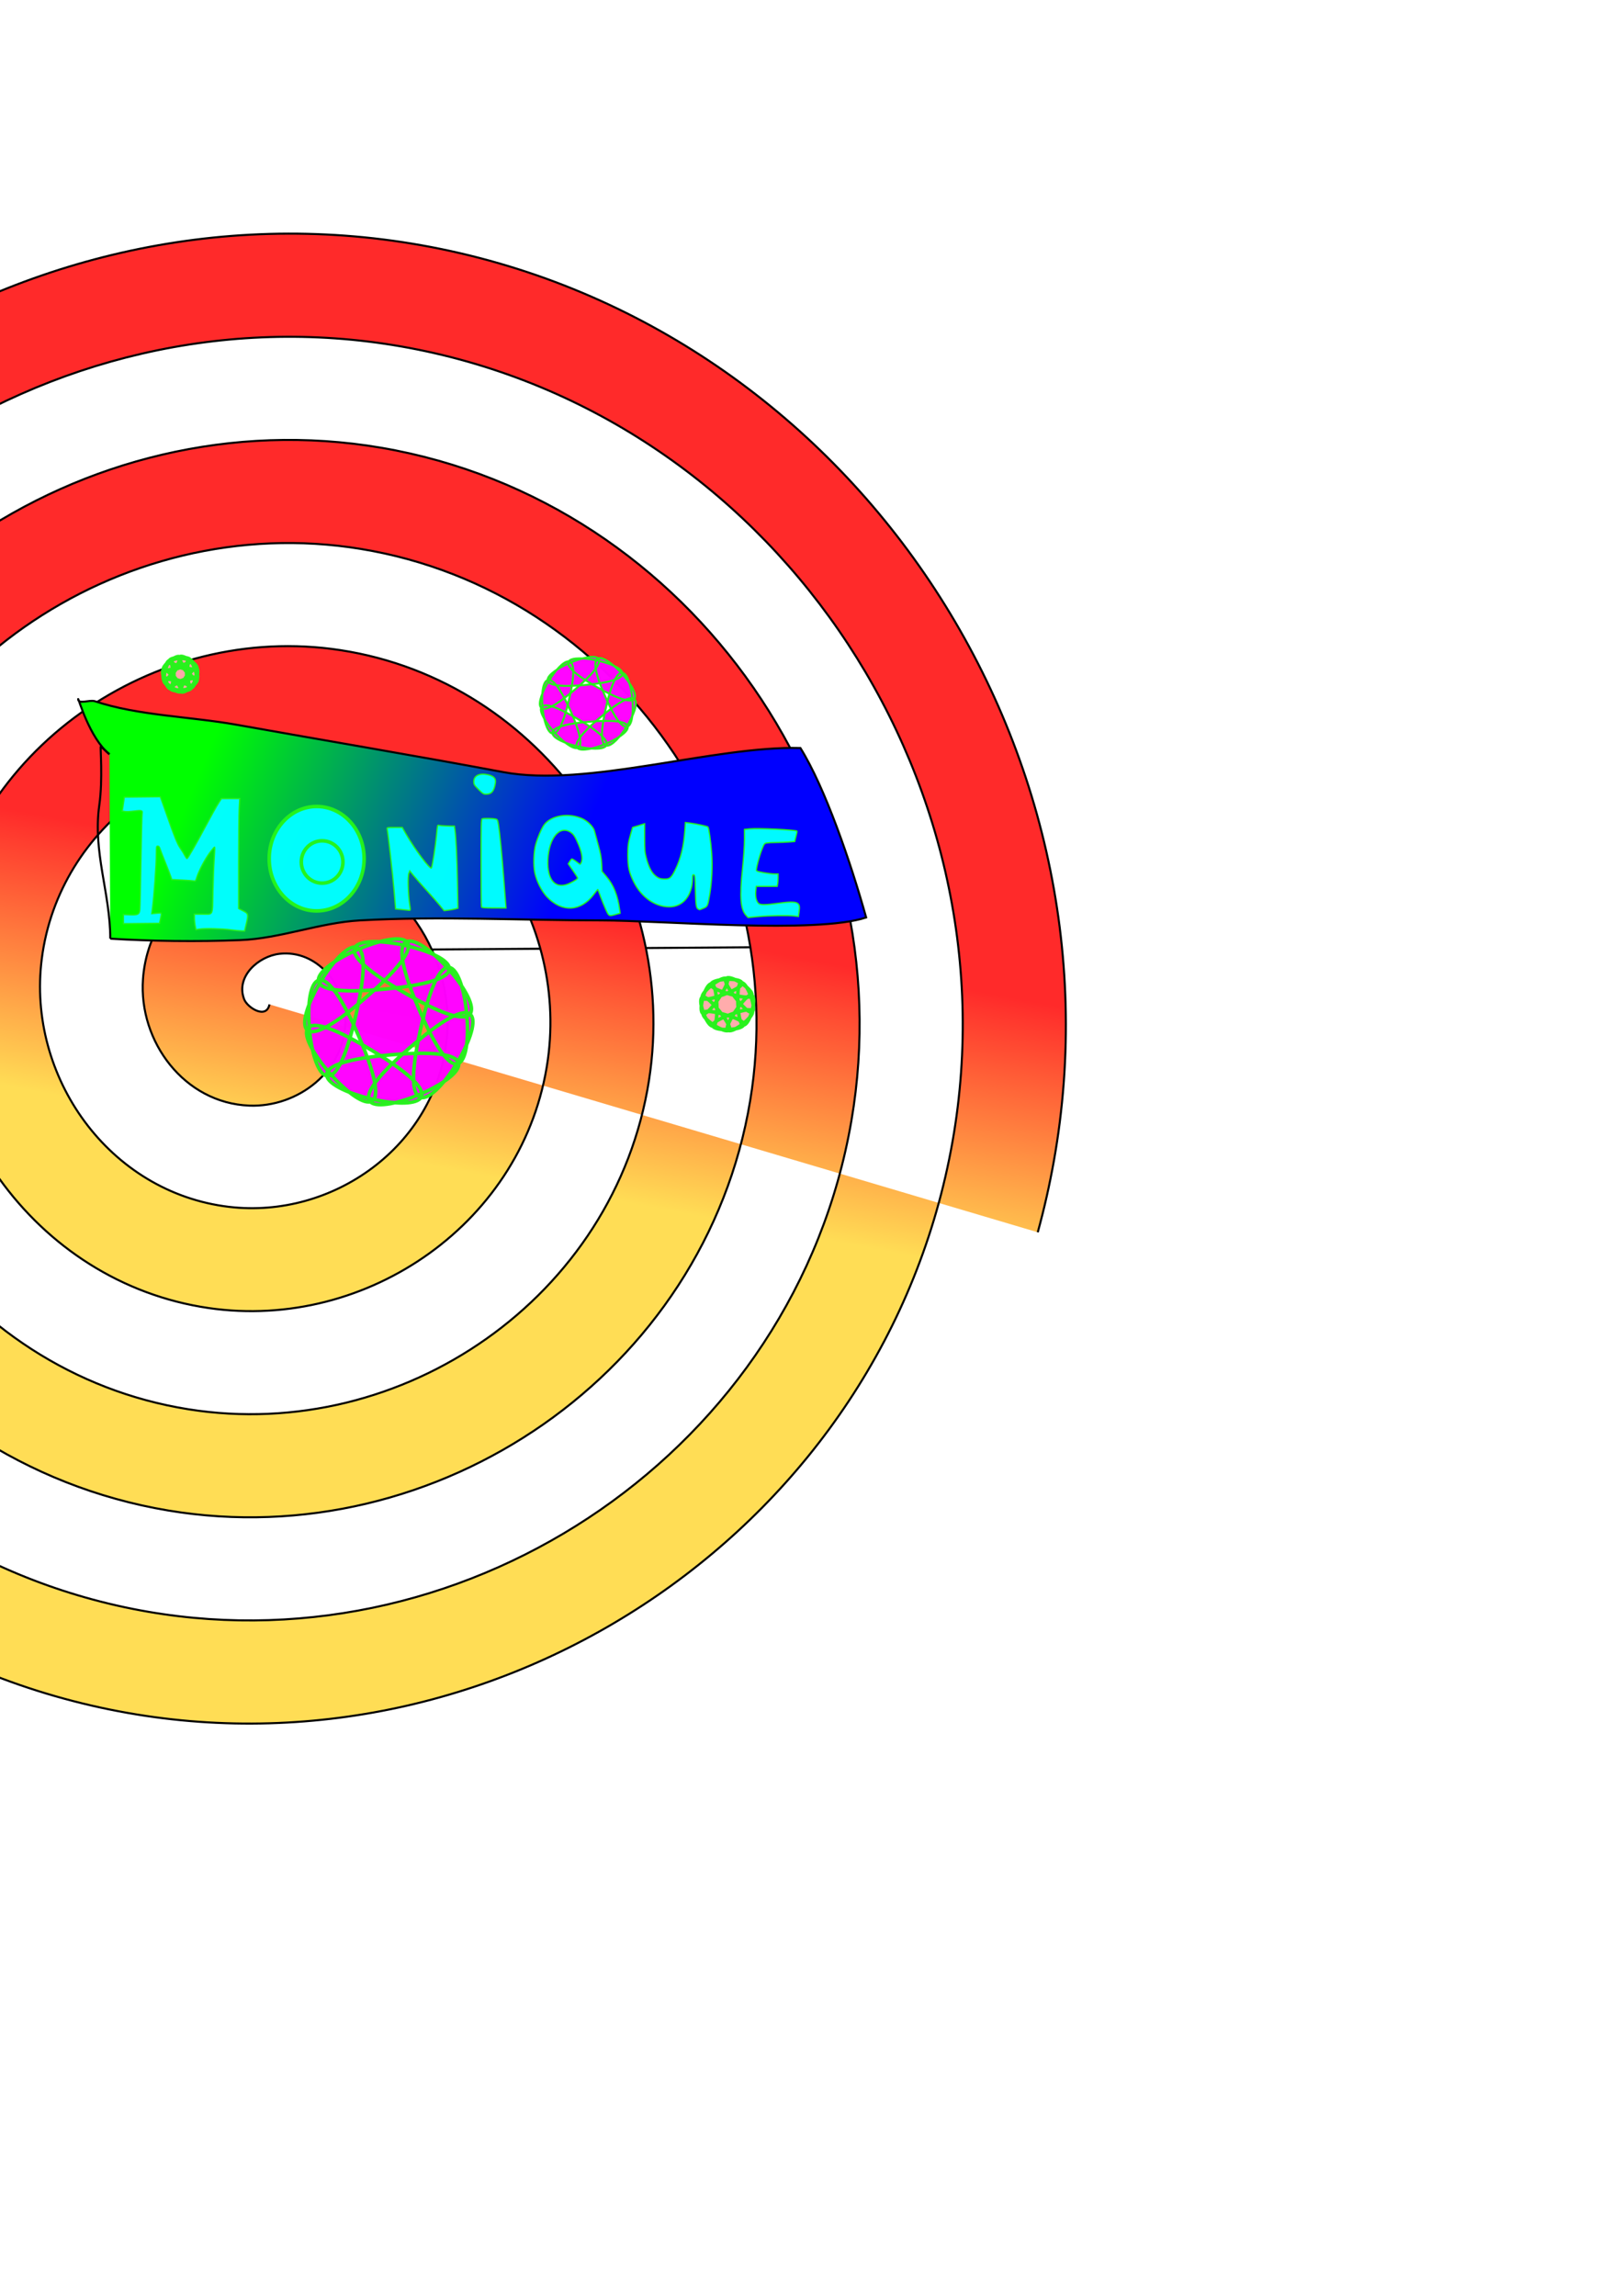 <?xml version="1.0" encoding="UTF-8" standalone="no"?>
<!-- Created with Inkscape (http://www.inkscape.org/) -->

<svg
   xmlns:dc="http://purl.org/dc/elements/1.1/"
   xmlns:cc="http://creativecommons.org/ns#"
   xmlns:rdf="http://www.w3.org/1999/02/22-rdf-syntax-ns#"
   xmlns:svg="http://www.w3.org/2000/svg"
   xmlns="http://www.w3.org/2000/svg"
   xmlns:xlink="http://www.w3.org/1999/xlink"
   xmlns:sodipodi="http://sodipodi.sourceforge.net/DTD/sodipodi-0.dtd"
   xmlns:inkscape="http://www.inkscape.org/namespaces/inkscape"
   width="210mm"
   height="297mm"
   viewBox="0 0 210 297"
   version="1.1"
   id="svg8"
   inkscape:version="0.92.2 5c3e80d, 2017-08-06"
   sodipodi:docname="FaviconMoniqueDacanay2.svg">
  <defs
     id="defs2">
    <linearGradient
       inkscape:collect="always"
       id="linearGradient1363">
      <stop
         style="stop-color:#00ff00;stop-opacity:1;"
         offset="0"
         id="stop1359" />
      <stop
         style="stop-color:#0000ff;stop-opacity:1"
         offset="1"
         id="stop1361" />
    </linearGradient>
    <linearGradient
       inkscape:collect="always"
       id="linearGradient1334">
      <stop
         style="stop-color:#ffdd55;stop-opacity:1;"
         offset="0"
         id="stop1330" />
      <stop
         style="stop-color:#ff2a2a;stop-opacity:1"
         offset="1"
         id="stop1332" />
    </linearGradient>
    <inkscape:path-effect
       effect="spiro"
       id="path-effect1000"
       is_visible="true" />
    <linearGradient
       inkscape:collect="always"
       xlink:href="#linearGradient1334"
       id="linearGradient1336"
       x1="25.419"
       y1="136.738"
       x2="31.939"
       y2="102.059"
       gradientUnits="userSpaceOnUse"
       gradientTransform="translate(15.781,11.339)" />
    <linearGradient
       inkscape:collect="always"
       xlink:href="#linearGradient1363"
       id="linearGradient1365"
       x1="28.598"
       y1="103.147"
       x2="74.007"
       y2="121.985"
       gradientUnits="userSpaceOnUse"
       gradientTransform="translate(-1.89,-5.386)" />
  </defs>
  <sodipodi:namedview
     id="base"
     pagecolor="#ffffff"
     bordercolor="#666666"
     borderopacity="1.0"
     inkscape:pageopacity="0.0"
     inkscape:pageshadow="2"
     inkscape:zoom="2.8"
     inkscape:cx="309.53807"
     inkscape:cy="684.18228"
     inkscape:document-units="mm"
     inkscape:current-layer="layer1"
     showgrid="false"
     inkscape:window-width="1920"
     inkscape:window-height="955"
     inkscape:window-x="78"
     inkscape:window-y="260"
     inkscape:window-maximized="0" />
  <g
     inkscape:label="Layer 1"
     inkscape:groupmode="layer"
     id="layer1">
    <path
       style="fill:none;stroke:#000000;stroke-width:0.265px;stroke-linecap:butt;stroke-linejoin:miter;stroke-opacity:1"
       d="m 54.24,116.705 c 0,-1.776 -0.626,-7.49 -1.134,-11.056 1.016,0.479 1.553,0.174 2.268,0.095 1.577,2.998 2.91,4.498 3.591,5.292 0.486,-2.209 0.733,-4.934 0.661,-5.575 1.704,0.396 1.431,0.343 2.551,0.095 0.448,2.266 0.472,9.049 0.472,11.056 -1.359,0.325 -1.305,0.283 -2.079,0.283 -1.108,-1.531 -3.266,-3.598 -4.252,-4.914 -0.328,1.004 0.111,4.136 0.283,4.914 -0.819,0.005 -1.462,-0.089 -2.362,-0.189 z"
       id="path1012"
       inkscape:connector-curvature="0"
       inkscape:export-xdpi="96"
       inkscape:export-ydpi="96" />
    <path
       style="fill:none;stroke:#000000;stroke-width:0.265px;stroke-linecap:butt;stroke-linejoin:miter;stroke-opacity:1"
       d="m 65.295,104.894 c -0.05,5.002 -0.011,10.861 0.095,11.812 1.036,-0.397 2.719,-0.086 3.496,1e-5"
       id="path1014"
       inkscape:connector-curvature="0"
       inkscape:export-xdpi="96"
       inkscape:export-ydpi="96" />
    <path
       style="fill:none;stroke:#000000;stroke-width:0.265px;stroke-linecap:butt;stroke-linejoin:miter;stroke-opacity:1"
       d="M 68.886,116.705 C 68.627,112.203 68.055,105.707 67.752,104.799"
       id="path1016"
       inkscape:connector-curvature="0"
       inkscape:export-xdpi="96"
       inkscape:export-ydpi="96" />
    <path
       style="fill:none;stroke:#000000;stroke-width:0.265px;stroke-linecap:butt;stroke-linejoin:miter;stroke-opacity:1"
       d="m 65.295,104.894 c 0.505,-0.437 1.449,-0.206 2.457,-0.095"
       id="path1018"
       inkscape:connector-curvature="0"
       inkscape:export-xdpi="96"
       inkscape:export-ydpi="96" />
    <path
       style="fill:none;stroke:#000000;stroke-width:0.265px;stroke-linecap:butt;stroke-linejoin:miter;stroke-opacity:1"
       d="m 64.728,100.83 c 0.937,1.463 1.765,1.255 2.457,0.661 0.884,-2.279 -0.031,-2.285 -1.228,-2.551 -2.235,-0.019 -1.598,1.677 -1.228,2.268"
       id="path1020"
       inkscape:connector-curvature="0"
       inkscape:export-xdpi="96"
       inkscape:export-ydpi="96" />
    <path
       style="fill:none;stroke:#000000;stroke-width:0.265px;stroke-linecap:butt;stroke-linejoin:miter;stroke-opacity:1"
       d="m 80.32,106.311 c -1.308,-2.663 -5.747,-2.502 -6.898,-0.661 -4.434,7.703 3.299,14.754 7.087,8.693 0.59,1.714 0.973,2.508 1.417,3.307 1.115,-0.157 1.533,-0.398 1.701,-0.472 -0.366,-3.529 -1.211,-4.232 -2.362,-5.575 0.09,-2.74 -0.743,-3.475 -0.945,-5.292 z"
       id="path1024"
       inkscape:connector-curvature="0"
       inkscape:export-xdpi="96"
       inkscape:export-ydpi="96" />
    <path
       style="fill:none;stroke:#000000;stroke-width:0.265px;stroke-linecap:butt;stroke-linejoin:miter;stroke-opacity:1"
       d="m 77.391,107.161 c -3.386,-3.535 -5.073,9.474 0.378,5.386 -0.698,-1.051 -0.84,-1.278 -1.228,-1.795 0.34,-0.72 0.424,-0.605 0.661,-0.945 0.57,0.351 0.7,0.509 1.039,0.756 0.435,-0.792 -0.283,-2.266 -0.85,-3.402 z"
       id="path1026"
       inkscape:connector-curvature="0"
       inkscape:export-xdpi="96"
       inkscape:export-ydpi="96" />
    <path
       style="fill:none;stroke:#000000;stroke-width:0.265px;stroke-linecap:butt;stroke-linejoin:miter;stroke-opacity:1"
       d="m 84.95,105.839 c -3.689,10.109 8.032,14.477 8.032,6.615 0,-0.913 0,1.827 0,2.74 0,2.205 1.009,1.685 1.89,1.134 0.924,-3.713 0.768,-7.552 0.094,-10.583 -2.134,-0.443 -2.303,-0.455 -3.307,-0.567 0.122,4.231 -1.436,6.822 -1.89,7.276 -2.894,0.907 -3.402,-4.631 -2.835,-7.182 -0.581,0.145 -1.049,0.359 -1.984,0.567 z"
       id="path1028"
       inkscape:connector-curvature="0"
       inkscape:export-xdpi="96"
       inkscape:export-ydpi="96" />
    <path
       style="fill:none;stroke:#000000;stroke-width:0.265px;stroke-linecap:butt;stroke-linejoin:miter;stroke-opacity:1"
       d="m 99.313,106.122 c 0.488,4.121 -1.695,9.779 0.567,11.717 2.417,-0.197 4.822,-0.514 6.709,-0.095"
       id="path1030"
       inkscape:connector-curvature="0"
       inkscape:export-xdpi="96"
       inkscape:export-ydpi="96" />
    <path
       style="fill:none;stroke:#000000;stroke-width:0.265px;stroke-linecap:butt;stroke-linejoin:miter;stroke-opacity:1"
       d="m 99.313,106.122 c 2.197,-0.321 6.044,0.052 7.276,0.189 -0.278,0.994 -0.36,1.362 -0.472,1.701 -1.95,0.181 -3.339,0.13 -3.874,0.189 -0.68,1.494 -0.783,2.153 -1.039,3.307 1.691,0.462 1.781,0.261 2.835,0.378 0.048,1.219 -0.068,1.439 -0.189,1.984 -0.827,-0.151 -2.098,-0.095 -2.646,-0.095 -0.382,2.909 0.804,1.996 3.213,1.795 3.3,-0.523 2.298,1.055 2.173,2.173"
       id="path1043"
       inkscape:connector-curvature="0"
       inkscape:export-xdpi="96"
       inkscape:export-ydpi="96" />
    <path
       style="fill:none;stroke:#000000;stroke-width:0.265px;stroke-linecap:butt;stroke-linejoin:miter;stroke-opacity:1"
       d="m 21.545,103.949 c -0.329,4.275 0.059,9.2 -0.378,13.135"
       id="path1218"
       inkscape:connector-curvature="0"
       inkscape:export-xdpi="96"
       inkscape:export-ydpi="96" />
    <path
       style="fill:none;stroke:#000000;stroke-width:0.265px;stroke-linecap:butt;stroke-linejoin:miter;stroke-opacity:1"
       d="m 21.545,103.949 c -1.782,0.366 -2.32,0.131 -2.646,0.095 0.247,-0.904 0.283,-1.7 0.283,-2.079 2.867,-0.103 4.099,0.007 5.008,-0.095 1.094,3.223 1.964,5.628 2.362,6.426 0.708,0.887 0.612,0.98 0.945,1.512 2.075,-3.367 3.298,-6.415 4.441,-7.749 0.871,0.155 2.499,0.095 2.551,0.095 -0.331,5.355 -0.189,13.399 -0.189,14.269"
       id="path1220"
       inkscape:connector-curvature="0"
       inkscape:export-xdpi="96"
       inkscape:export-ydpi="96" />
    <path
       style="fill:none;stroke:#000000;stroke-width:0.265px;stroke-linecap:butt;stroke-linejoin:miter;stroke-opacity:1"
       d="m 21.167,117.083 c -1.524,0.192 -1.447,0.046 -2.079,-0.095 1e-6,0.526 1e-6,1.038 1e-6,1.606 1.462,-0.024 3.898,0 4.252,0 0.796,0 0.54,0 0.756,0 0.124,-0.861 0.316,-1.42 0.378,-1.701 -0.741,-0.036 -0.879,0.063 -1.323,0.095 0.384,-3.033 0.567,-5.941 0.567,-8.504 0.409,1.303 1.195,2.923 1.701,4.441"
       id="path1222"
       inkscape:connector-curvature="0"
       inkscape:export-xdpi="96"
       inkscape:export-ydpi="96" />
    <path
       style="fill:none;stroke:#000000;stroke-width:0.265px;stroke-linecap:butt;stroke-linejoin:miter;stroke-opacity:1"
       d="m 25.419,112.926 c 1.955,-0.057 2.022,0.189 3.307,0.189 0.61,-1.907 1.148,-2.791 2.173,-4.158 -0.193,2.604 -0.283,6.255 -0.283,8.032 -0.952,0.15 -1.614,0.095 -2.362,0.095 -0.099,0.931 0.223,2.059 0.283,2.362 2.241,-0.568 5.686,0.189 6.52,0.189 0.417,-2.19 1.177,-2.618 -0.756,-3.213"
       id="path1242"
       inkscape:connector-curvature="0"
       inkscape:export-xdpi="96"
       inkscape:export-ydpi="96" />
    <path
       style="fill:none;stroke:#000000;stroke-width:0.265px;stroke-linecap:butt;stroke-linejoin:miter;stroke-opacity:1"
       d="m 39.782,122.942 67.847,-0.472"
       id="path1244"
       inkscape:connector-curvature="0"
       inkscape:export-xdpi="96"
       inkscape:export-ydpi="96" />
    <path
       style="fill:none;stroke:#000000;stroke-width:0.265px;stroke-linecap:butt;stroke-linejoin:miter;stroke-opacity:1"
       d="m 19.277,123.225 20.505,-0.283"
       id="path1246"
       inkscape:connector-curvature="0"
       inkscape:export-xdpi="96"
       inkscape:export-ydpi="96" />
    <path
       sodipodi:type="spiral"
       style="fill:url(#linearGradient1336);fill-opacity:1;fill-rule:evenodd;stroke:#000000;stroke-width:0.265"
       id="path1328"
       sodipodi:cx="34.868305"
       sodipodi:cy="129.93452"
       sodipodi:expansion="1"
       sodipodi:revolution="7.7644501"
       sodipodi:radius="103.68748"
       sodipodi:argument="-48.497166"
       sodipodi:t0="0"
       d="m 34.868,129.935 c -0.394,1.97 -2.849,0.44 -3.274,-0.655 -1.149,-2.969 1.886,-5.592 4.584,-5.892 4.826,-0.536 8.458,4.003 8.511,8.513 0.077,6.618 -6.138,11.379 -12.441,11.129 -8.402,-0.334 -14.322,-8.277 -13.747,-16.37 0.723,-10.184 10.419,-17.276 20.299,-16.366 11.966,1.102 20.235,12.562 18.984,24.228 -1.474,13.748 -14.705,23.199 -28.157,21.603 C 14.097,154.281 3.462,139.274 5.406,124.038 7.615,106.726 24.399,94.905 41.42,97.198 60.515,99.771 73.523,118.336 70.878,137.141 67.942,158.018 47.596,172.214 27.007,169.218 4.347,165.92 -11.038,143.791 -7.689,121.418 -4.03,96.975 19.883,80.401 44.04,84.104 c 26.225,4.019 43.988,29.717 39.932,55.658 -4.379,28.008 -31.862,46.961 -59.587,42.551 -29.791,-4.739 -49.934,-34.007 -45.169,-63.515 5.098,-31.574 36.152,-52.907 67.444,-47.788 33.357,5.457 55.881,38.297 50.406,71.373 -5.816,35.14 -40.442,58.854 -75.302,53.025 -36.923,-6.175 -61.828,-42.587 -55.643,-79.231 6.533,-38.706 44.733,-64.802 83.159,-58.261 40.489,6.891 67.776,46.878 60.88,87.088 -7.25,42.272 -49.023,70.75 -91.017,63.498 C -24.91,200.894 -54.58,157.333 -46.972,113.556 -39.006,67.718 6.342,36.857 51.902,44.82 99.523,53.144 131.575,100.279 123.256,147.624 114.575,197.028 65.652,230.271 16.524,221.596 -34.663,212.557 -69.098,161.846 -60.067,110.935 -50.67,57.965 1.828,22.338 54.523,31.726 109.276,41.48 146.094,95.766 136.35,150.244 c -0.552,3.087 -1.245,6.148 -2.074,9.172" />
    <path
       style="fill:url(#linearGradient1365);fill-opacity:1;stroke:#000000;stroke-width:0.265px;stroke-linecap:butt;stroke-linejoin:miter;stroke-opacity:1"
       d="m 14.269,121.43 c 5.201,0.328 11.339,0.408 16.82,0.189 5.191,-0.208 10.277,-2.261 15.497,-2.551 10.325,-0.574 20.834,0 31.183,0 7.882,0 27.823,1.782 34.301,-0.378 -1.976,-7.092 -5.317,-16.823 -8.504,-21.923 -11.223,-0.294 -27.605,5.153 -38.459,3.118 -11.445,-2.146 -22.962,-4.067 -34.585,-6.142 -5.809,-1.037 -12.651,-1.162 -18.237,-3.024 -0.693,-0.231 -2.173,0.447 -2.173,-0.283 0,-0.254 1.442,5.017 4.045,7.139"
       id="path1357"
       inkscape:connector-curvature="0" />
    <g
       id="g1349"
       transform="translate(-3.347,0.853)"
       inkscape:export-xdpi="96"
       inkscape:export-ydpi="96">
      <path
         transform="scale(0.265)"
         inkscape:connector-curvature="0"
         id="path1248"
         d="m 125.217,450.691 c -4.165,-0.563 -12.405,-0.759 -15.054,-0.359 l -1.839,0.278 -0.393,-1.832 c -0.216,-1.008 -0.393,-2.708 -0.393,-3.779 v -1.947 l 3.661,-0.005 c 5.767,-0.008 5.117,1.322 5.382,-11.004 0.125,-5.829 0.408,-13.06 0.629,-16.068 0.22,-3.008 0.315,-5.555 0.211,-5.66 -0.105,-0.105 -1.161,1.12 -2.349,2.721 -2.349,3.168 -5.335,8.821 -6.336,11.997 -0.584,1.852 -0.7,1.988 -1.54,1.801 -0.5,-0.111 -3.114,-0.309 -5.809,-0.439 l -4.901,-0.237 -0.411,-1.285 c -0.226,-0.707 -1.416,-3.776 -2.644,-6.821 -1.229,-3.045 -2.427,-6.138 -2.662,-6.875 -0.299,-0.935 -0.636,-1.339 -1.115,-1.339 -0.628,0 -0.687,0.284 -0.69,3.304 -0.006,6.056 -1.109,21.33 -2.02,27.977 l -0.232,1.69 2.378,-0.222 c 2.678,-0.25 2.558,-0.428 1.88,2.787 l -0.452,2.143 -8.811,0.096 -8.811,0.096 -5.1e-5,-2.238 -5.2e-5,-2.238 3.077,0.128 c 3.951,0.164 4.648,-0.177 4.91,-2.403 0.107,-0.909 0.353,-11.618 0.548,-23.796 0.195,-12.179 0.459,-22.642 0.587,-23.252 0.317,-1.506 -0.256,-1.669 -4.079,-1.16 -1.707,0.227 -3.677,0.306 -4.377,0.174 l -1.274,-0.239 0.292,-1.69 c 0.161,-0.93 0.387,-2.451 0.504,-3.38 l 0.212,-1.69 8.818,-0.096 8.818,-0.096 2.893,8.214 c 4.193,11.906 5.354,14.765 6.885,16.964 0.753,1.08 1.716,2.647 2.142,3.482 0.425,0.835 0.897,1.518 1.049,1.518 0.411,0 4.436,-6.985 9.365,-16.25 2.404,-4.518 5.068,-9.299 5.922,-10.625 l 1.551,-2.411 h 4.469 4.469 l -0.265,4.911 c -0.146,2.701 -0.265,14.783 -0.265,26.85 v 21.939 l 2.143,1.097 c 2.618,1.34 2.693,1.642 1.583,6.364 l -0.819,3.482 -1.632,-0.047 c -0.898,-0.026 -3.239,-0.264 -5.203,-0.529 z"
         style="opacity:0.98;fill:#00ffff;fill-opacity:1;stroke:#25f21b;stroke-width:0.628;stroke-miterlimit:4;stroke-dasharray:none;stroke-opacity:1" />
      <path
         transform="scale(0.265)"
         inkscape:connector-curvature="0"
         id="path1250"
         d="m 211.288,441.058 c -0.393,-0.061 -1.788,-0.211 -3.099,-0.334 l -2.385,-0.223 -0.195,-2.206 c -0.107,-1.214 -0.371,-4.376 -0.586,-7.028 -0.581,-7.148 -2.907,-27.759 -3.366,-29.821 -0.151,-0.679 0.026,-0.714 3.61,-0.714 h 3.769 l 1.929,3.354 c 4.264,7.413 11.761,17.396 12.317,16.402 0.465,-0.832 2.045,-11.029 2.498,-16.123 0.424,-4.775 0.464,-4.93 1.188,-4.68 0.412,0.142 2.276,0.29 4.142,0.329 l 3.393,0.071 0.246,1.718 c 0.528,3.687 1.019,13.883 1.242,25.834 l 0.234,12.501 -1.397,0.374 c -0.768,0.206 -2.288,0.478 -3.377,0.606 l -1.981,0.231 -1.985,-2.451 c -1.092,-1.348 -4.038,-4.701 -6.547,-7.451 -2.509,-2.75 -5.384,-6.018 -6.39,-7.261 l -1.828,-2.261 -0.492,1.19 c -0.585,1.414 -0.339,10.385 0.417,15.208 0.5,3.189 0.575,3.038 -1.357,2.738 z"
         style="opacity:0.98;fill:#00ffff;fill-opacity:1;stroke:#25f21b;stroke-width:0.628;stroke-miterlimit:4;stroke-dasharray:none;stroke-opacity:1" />
      <path
         transform="scale(0.265)"
         inkscape:connector-curvature="0"
         id="path1252"
         d="m 247.722,439.54 c -0.101,-0.262 -0.184,-10.008 -0.184,-21.658 0,-18.986 0.059,-21.205 0.565,-21.399 0.709,-0.272 4.97,-0.208 6.399,0.096 1.017,0.216 1.093,0.359 1.501,2.82 0.623,3.762 1.759,15.272 2.581,26.153 0.393,5.205 0.804,10.596 0.914,11.979 l 0.199,2.515 -5.895,-0.015 c -4.569,-0.011 -5.937,-0.122 -6.08,-0.49 z"
         style="opacity:0.98;fill:#00ffff;fill-opacity:1;stroke:#25f21b;stroke-width:0.628;stroke-miterlimit:4;stroke-dasharray:none;stroke-opacity:1" />
      <path
         transform="scale(0.265)"
         inkscape:connector-curvature="0"
         id="path1254"
         d="m 246.276,382.16 c -2.128,-2.138 -2.309,-2.442 -2.309,-3.866 0,-2.901 2.863,-4.245 6.997,-3.284 2.806,0.652 3.885,1.838 3.559,3.908 -0.652,4.128 -1.832,5.559 -4.586,5.562 -1.189,0.001 -1.629,-0.278 -3.661,-2.319 z"
         style="opacity:0.98;fill:#00ffff;fill-opacity:1;stroke:#25f21b;stroke-width:0.628;stroke-miterlimit:4;stroke-dasharray:none;stroke-opacity:1" />
      <path
         transform="scale(0.265)"
         inkscape:connector-curvature="0"
         id="path1256"
         d="m 308.433,440.82 c -0.741,-1.621 -1.899,-4.471 -2.573,-6.333 -0.674,-1.863 -1.272,-3.432 -1.328,-3.488 -0.056,-0.056 -0.931,1.014 -1.944,2.377 -6.31,8.486 -15.637,8.967 -22.94,1.185 -2.55,-2.718 -4.992,-7.55 -5.875,-11.626 -0.783,-3.617 -0.566,-10.358 0.452,-13.989 0.966,-3.447 2.799,-7.712 4.068,-9.464 3.389,-4.678 12.19,-6.064 18.816,-2.961 2.608,1.221 5.302,3.98 5.773,5.912 0.203,0.832 1.03,3.9 1.839,6.816 1.133,4.088 1.514,6.174 1.664,9.105 l 0.194,3.802 2.111,2.503 c 3.575,4.238 5.505,9.071 6.506,16.291 l 0.228,1.645 -2.091,0.587 c -3.393,0.952 -3.383,0.956 -4.899,-2.36 z m -17.086,-13.096 c 2.277,-1.183 3.334,-1.925 3.334,-2.341 0,-0.148 -1.031,-1.757 -2.291,-3.577 l -2.291,-3.309 0.655,-1.077 c 0.36,-0.592 0.814,-1.175 1.008,-1.295 0.194,-0.12 1.184,0.439 2.2,1.242 1.016,0.803 1.893,1.406 1.949,1.34 1.645,-1.946 1.058,-5.838 -1.779,-11.813 -0.97,-2.042 -1.647,-2.959 -2.749,-3.723 -5.391,-3.736 -10.743,2.579 -11.249,13.272 -0.494,10.435 4.047,15.003 11.213,11.279 z"
         style="opacity:0.98;fill:#00ffff;fill-opacity:1;stroke:#25f21b;stroke-width:0.628;stroke-miterlimit:4;stroke-dasharray:none;stroke-opacity:1" />
      <path
         transform="scale(0.265)"
         inkscape:connector-curvature="0"
         id="path1258"
         d="m 353.695,440.671 c -1.115,-0.449 -1.337,-1.804 -1.514,-9.222 -0.161,-6.772 -0.239,-7.507 -0.804,-7.615 -0.526,-0.101 -0.625,0.156 -0.625,1.627 0,8.38 -4.538,14.008 -11.302,14.017 -6.979,0.01 -13.696,-4.718 -17.422,-12.261 -2.215,-4.484 -2.823,-7.243 -2.847,-12.914 -0.019,-4.655 0.235,-6.408 1.607,-11.088 l 0.738,-2.517 2.916,-0.889 2.916,-0.889 0.004,6.798 c 0.004,5.988 0.105,7.181 0.847,10.012 1.057,4.032 2.472,6.872 4.165,8.358 1.684,1.479 2.621,1.82 4.993,1.82 2.383,0 3.049,-0.625 5.115,-4.794 2.504,-5.053 4.053,-11.502 4.544,-18.91 l 0.257,-3.882 2.002,0.235 c 2.745,0.322 8.705,1.586 9.002,1.909 0.459,0.499 1.413,7.262 1.827,12.955 0.455,6.255 0.072,14.13 -0.983,20.166 -0.985,5.638 -1.018,5.711 -3.002,6.564 -0.968,0.417 -1.811,0.745 -1.873,0.729 -0.062,-0.015 -0.315,-0.11 -0.563,-0.21 z"
         style="opacity:0.98;fill:#00ffff;fill-opacity:1;stroke:#25f21b;stroke-width:0.628;stroke-miterlimit:4;stroke-dasharray:none;stroke-opacity:1" />
      <path
         transform="scale(0.265)"
         inkscape:connector-curvature="0"
         id="path1260"
         d="m 376.981,443.744 c -2.794,-2.917 -3.264,-8.995 -1.787,-23.126 0.551,-5.274 0.942,-11.103 0.938,-13.99 l -0.007,-4.949 2.403,-0.258 c 4.003,-0.431 22.593,0.453 23.245,1.105 0.08,0.08 -0.143,1.253 -0.494,2.608 l -0.639,2.464 -2.89,0.225 c -1.59,0.124 -4.337,0.228 -6.104,0.231 -1.768,0.003 -3.802,0.103 -4.519,0.222 -1.251,0.207 -1.353,0.336 -2.456,3.121 -0.633,1.598 -1.558,4.568 -2.054,6.6 -0.744,3.042 -0.818,3.747 -0.419,3.994 0.769,0.475 6.407,1.42 8.466,1.419 l 1.875,-7.3e-4 v 1.92 c 0,1.056 -0.1,2.422 -0.223,3.036 l -0.223,1.116 h -5.106 -5.106 l -0.241,2.247 c -0.276,2.575 0.227,4.939 1.274,5.986 0.916,0.916 3.195,0.908 10.16,-0.035 5.736,-0.777 8.329,-0.684 9.249,0.333 0.721,0.797 0.803,1.549 0.447,4.096 l -0.292,2.091 -1.985,-0.248 c -2.972,-0.371 -12.128,-0.225 -17.695,0.282 l -4.919,0.448 -0.897,-0.937 z"
         style="opacity:0.98;fill:#00ffff;fill-opacity:1;stroke:#25f21b;stroke-width:0.628;stroke-miterlimit:4;stroke-dasharray:none;stroke-opacity:1" />
      <g
         id="g1266">
        <g
           id="g1270">
          <ellipse
             ry="6.756"
             rx="6.142"
             cy="110.233"
             cx="44.318"
             id="path985"
             style="opacity:0.98;fill:#00ffff;fill-opacity:1;stroke:#25f21b;stroke-width:0.465;stroke-miterlimit:4;stroke-dasharray:none;stroke-opacity:1" />
          <ellipse
             ry="2.74"
             rx="2.693"
             cy="110.658"
             cx="45.026"
             id="path1262"
             style="opacity:0.98;fill:#00ffff;fill-opacity:1;stroke:#25f21b;stroke-width:0.465;stroke-miterlimit:4;stroke-dasharray:none;stroke-opacity:1" />
        </g>
      </g>
    </g>
    <path
       style="fill:none;stroke:#000000;stroke-width:0.265px;stroke-linecap:butt;stroke-linejoin:miter;stroke-opacity:1"
       d="m 14.156,97.575 c -0.372,-0.332 -0.728,-0.683 -1.116,-0.997 -0.097,-0.078 0.289,4.215 -0.189,7.56 -0.868,6.076 1.417,11.387 1.417,17.292"
       id="path1355"
       inkscape:connector-curvature="0" />
    <path
       sodipodi:type="star"
       style="opacity:0.98;fill:#ff00ff;fill-opacity:1;stroke:#25f21b;stroke-width:0.465;stroke-miterlimit:4;stroke-dasharray:none;stroke-opacity:1"
       id="path1367"
       sodipodi:sides="5"
       sodipodi:cx="50.270832"
       sodipodi:cy="132.20238"
       sodipodi:r1="4.2846565"
       sodipodi:r2="4.2846565"
       sodipodi:arg1="0.84781697"
       sodipodi:arg2="1.4761355"
       inkscape:flatsided="false"
       inkscape:rounded="10"
       inkscape:randomized="0.008"
       d="m 53.137,135.436 c -20.114,17.321 23.925,-1.225 -2.493,1.016 -26.418,2.241 20.224,13.157 -2.529,-0.569 -22.753,-13.725 8.827,22.285 -1.748,-1.951 -10.575,-24.236 -6.21,23.074 -0.31,-2.658 5.901,-25.732 -18.621,15.18 1.383,-2.318 20.004,-17.497 -23.869,1.507 2.416,-1.009 26.285,-2.516 -20.429,-12.737 2.562,0.536 22.991,13.273 -8.665,-22.311 1.762,2 10.428,24.312 6.061,-23.266 0.241,2.652 -5.82,25.918 18.83,-15.022 -1.283,2.3 z"
       inkscape:transform-center-x="-0.25171479"
       inkscape:transform-center-y="0.60231457" />
    <path
       inkscape:transform-center-y="0.33734588"
       inkscape:transform-center-x="-0.14370262"
       d="m 53.137,135.436 c -20.114,17.321 23.925,-1.225 -2.493,1.016 -26.418,2.241 20.224,13.157 -2.529,-0.569 -22.753,-13.725 8.827,22.285 -1.748,-1.951 -10.575,-24.236 -6.21,23.074 -0.31,-2.658 5.901,-25.732 -18.621,15.18 1.383,-2.318 20.004,-17.497 -23.869,1.507 2.416,-1.009 26.285,-2.516 -20.429,-12.737 2.562,0.536 22.991,13.273 -8.665,-22.311 1.762,2 10.428,24.312 6.061,-23.266 0.241,2.652 -5.82,25.918 18.83,-15.022 -1.283,2.3 z"
       inkscape:randomized="0.008"
       inkscape:rounded="10"
       inkscape:flatsided="false"
       sodipodi:arg2="1.4761355"
       sodipodi:arg1="0.84781697"
       sodipodi:r2="4.2846565"
       sodipodi:r1="4.2846565"
       sodipodi:cy="132.20238"
       sodipodi:cx="50.270832"
       sodipodi:sides="5"
       id="path1369"
       style="opacity:0.98;fill:#ff00ff;fill-opacity:1;stroke:#25f21b;stroke-width:0.465;stroke-miterlimit:4;stroke-dasharray:none;stroke-opacity:1"
       sodipodi:type="star"
       transform="matrix(0.571,0,0,0.56,47.338,16.952)"
       inkscape:export-xdpi="96"
       inkscape:export-ydpi="96" />
    <path
       sodipodi:type="star"
       style="opacity:0.98;fill:#ffaaaa;fill-opacity:1;stroke:#25f21b;stroke-width:0.465;stroke-miterlimit:4;stroke-dasharray:none;stroke-opacity:1"
       id="path1371"
       sodipodi:sides="5"
       sodipodi:cx="94.116074"
       sodipodi:cy="129.93452"
       sodipodi:r1="1.3628125"
       sodipodi:r2="1.3628125"
       sodipodi:arg1="0.5880026"
       sodipodi:arg2="1.2163211"
       inkscape:flatsided="false"
       inkscape:rounded="10"
       inkscape:randomized="0.008"
       d="m 95.253,130.698 c -4.739,6.963 7.228,-2.399 -0.658,0.516 -7.886,2.914 7.243,2.326 -0.843,0.031 -8.086,-2.295 4.605,6.092 -0.705,-0.464 -5.309,-6.556 0.028,7.608 -0.299,-0.793 -0.327,-8.401 -4.51,6.128 0.227,-0.817 4.737,-6.944 -7.224,2.45 0.658,-0.516 7.882,-2.966 -7.264,-2.267 0.853,-0.042 8.117,2.226 -4.494,-6.154 0.702,0.486 5.196,6.64 -0.102,-7.63 0.291,0.782 0.393,8.412 4.512,-6.147 -0.227,0.817 z"
       inkscape:transform-center-x="-0.007748762"
       inkscape:transform-center-y="-0.0041329152"
       inkscape:export-xdpi="96"
       inkscape:export-ydpi="96" />
    <path
       sodipodi:type="star"
       style="opacity:0.98;fill:#ffaaaa;fill-opacity:1;stroke:#25f21b;stroke-width:0.465;stroke-miterlimit:4;stroke-dasharray:none;stroke-opacity:1"
       id="path1373"
       sodipodi:sides="5"
       sodipodi:cx="87.501488"
       sodipodi:cy="137.77753"
       sodipodi:r1="0.68792707"
       sodipodi:r2="0.68792707"
       sodipodi:arg1="-1.2924967"
       sodipodi:arg2="-0.66417814"
       inkscape:flatsided="false"
       inkscape:rounded="10"
       inkscape:randomized="0.008"
       d="m 87.693,137.111 c 4.091,1.155 -2.23,-3.125 0.346,0.241 2.577,3.366 -0.029,-3.847 0.148,0.403 0.177,4.25 2.228,-3.161 -0.117,0.406 -2.345,3.567 3.665,-1.172 -0.333,0.261 -3.998,1.433 3.658,1.223 -0.423,0.02 -4.082,-1.203 2.254,3.115 -0.357,-0.242 -2.611,-3.357 -0.008,3.865 -0.142,-0.392 -0.133,-4.256 -2.213,3.12 0.121,-0.416 2.335,-3.536 -3.667,1.202 0.333,-0.261 4,-1.463 -3.668,-1.175 0.423,-0.02 z"
       inkscape:transform-center-x="-0.0085102682"
       inkscape:transform-center-y="0.0098271738"
       transform="matrix(1.293,0,0,1.285,-89.81,-89.825)"
       inkscape:export-xdpi="96"
       inkscape:export-ydpi="96" />
  </g>
</svg>
